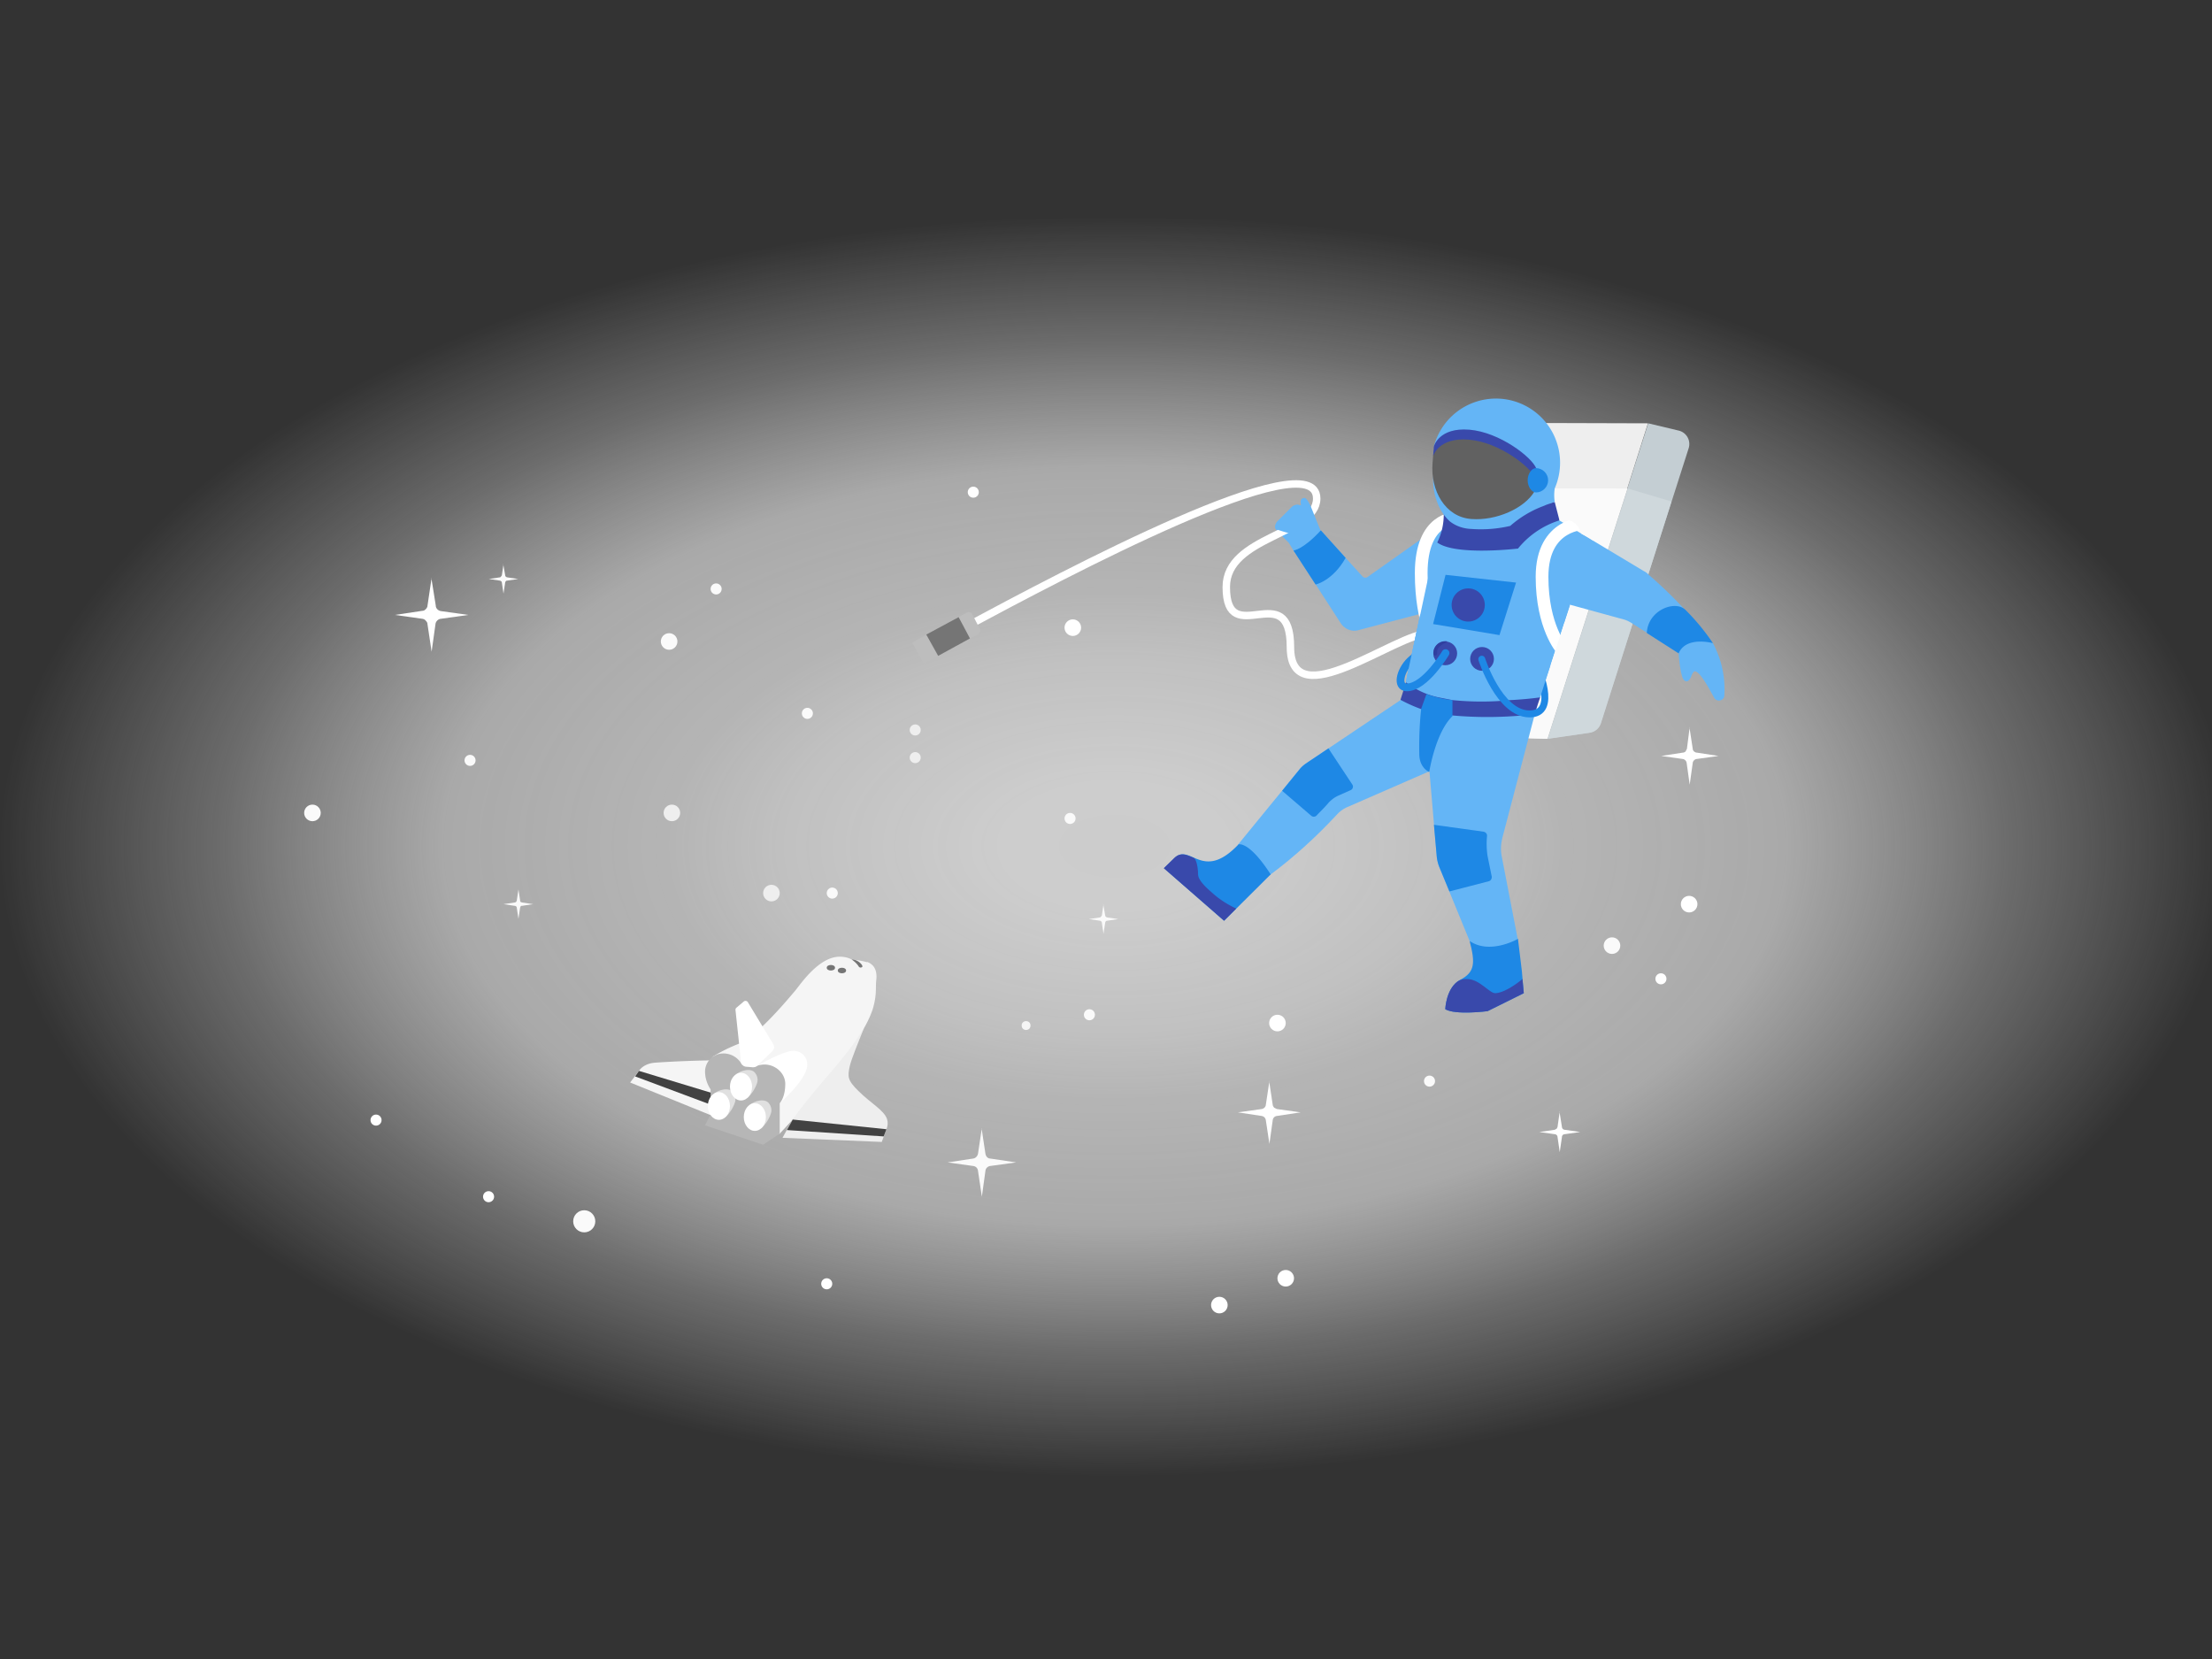 <svg xmlns="http://www.w3.org/2000/svg" fill-rule="evenodd" stroke-linecap="square" stroke-miterlimit="10" clip-rule="evenodd" viewBox="0 0 800 600">
  <rect x="0" y="0" width="800" height="600" fill="#333333" stroke="none"/>
  <defs/>
  <path fill="url(#_Radial1)" fill-rule="nonzero" d="M0 79h801v457H0z"/>
  <path fill="#fafafa" fill-rule="nonzero" d="M182 204l.7 4c0 .4.3.7.7.8l4 .6-4 .6c-.4 0-.6.3-.7.7l-.6 4-.6-4c0-.2-.1-.4-.3-.5a.9.9 0 00-.4-.2l-4-.6 4-.6c.2 0 .3-.2.4-.3l.3-.4.6-4.1h-.1zm5.5 117.6l.6 4c0 .2 0 .4.2.6l.5.2 4 .6-4 .6c-.2 0-.4 0-.5.2l-.2.5-.6 4-.6-4c0-.4-.4-.7-.8-.7l-4-.6 4-.6c.4 0 .7-.3.8-.7l.6-4v-.1z"/>
  <path fill="#fff" fill-rule="nonzero" d="M611 263l1.2 7.8c0 .4.2.7.5 1 .3.2.6.4 1 .4l7.8 1.2-7.9 1.1c-.7.1-1.3.7-1.4 1.4l-1.1 7.9-1.1-7.9c-.1-.7-.7-1.3-1.4-1.4l-7.8-1.1 7.8-1.2c.4 0 .7-.2 1-.4l.5-1 1-7.8h-.1zm-47 139l.9 5.6c0 .5.5 1 1 1l5.6.8-5.6.8a1 1 0 00-.7.3c-.2.2-.3.4-.3.7l-.8 5.5-.8-5.5c0-.5-.5-1-1-1l-5.6-.8 5.6-.8.7-.4.3-.6.8-5.6h-.1zM156 209l1.6 10c0 1 .8 1.8 1.8 2l10 1.4-10 1.4c-1 .1-1.8 1-1.9 1.9l-1.4 10-1.5-10c0-.5-.3-.9-.6-1.2-.3-.4-.7-.6-1.2-.7l-10-1.4 10-1.5c.5 0 .9-.3 1.2-.6.3-.3.6-.8.6-1.2l1.5-10.1h-.1zm303 182l1.3 8.6c0 .3.3.7.5 1l1 .5 8.6 1.2-8.6 1.3c-.8.1-1.4.7-1.5 1.5l-1.2 8.6-1.3-8.6a2 2 0 00-.5-1 2 2 0 00-1-.5l-8.6-1.3 8.6-1.2a2 2 0 001-.5c.3-.3.5-.7.5-1l1.3-8.6h-.1z"/>
  <path fill="#fafafa" fill-rule="nonzero" d="M355 408l1.4 9.3c.1.5.3.9.6 1.2.3.3.7.5 1.1.5l9.4 1.4-9.4 1.3a2 2 0 00-1.7 1.7l-1.3 9.4-1.4-9.4a2 2 0 00-.5-1.1 2 2 0 00-1.2-.6l-9.3-1.3 9.3-1.4a2 2 0 001.1-.6c.3-.3.5-.7.6-1.1l1.4-9.3h-.1z"/>
  <circle cx="242" cy="232" r="3" fill="#fafafa"/>
  <circle cx="259" cy="213" r="2" fill="#fafafa"/>
  <circle cx="136" cy="405.1" r="2" fill="#fff"/>
  <circle cx="301" cy="323" r="2" fill="#fafafa"/>
  <circle cx="176.7" cy="432.8" r="2" fill="#fff"/>
  <circle cx="387" cy="296" r="2" fill="#fafafa"/>
  <circle cx="331" cy="274" r="2" fill="#eee"/>
  <circle cx="331" cy="264" r="2" fill="#eee"/>
  <circle cx="299" cy="464.3" r="2" fill="#fff"/>
  <circle cx="292" cy="258" r="2" fill="#fafafa"/>
  <circle cx="352" cy="178" r="2" fill="#fff"/>
  <circle cx="394" cy="367" r="2" fill="#fafafa"/>
  <circle cx="211.3" cy="441.7" r="4" fill="#fafafa"/>
  <circle cx="583" cy="342" r="3" fill="#fafafa"/>
  <circle cx="279" cy="323" r="3" fill="#eee"/>
  <circle cx="462" cy="370" r="3" fill="#fff"/>
  <circle cx="388" cy="227" r="3" fill="#fff"/>
  <circle cx="441" cy="472" r="3" fill="#fff"/>
  <circle cx="243" cy="294" r="3" fill="#eee"/>
  <circle cx="600.7" cy="354" r="2" fill="#fff"/>
  <circle cx="610.9" cy="327" r="3" fill="#fff"/>
  <circle cx="465" cy="462.3" r="3" fill="#fff"/>
  <circle cx="517" cy="391" r="2" fill="#fafafa"/>
  <circle cx="371.1" cy="370.9" r="1.6" fill="#f5f5f5"/>
  <circle cx="170" cy="275" r="2" fill="#fafafa"/>
  <circle cx="113" cy="294" r="3" fill="#fafafa"/>
  <path fill="#fafafa" fill-rule="nonzero" d="M399 327l.7 4c0 .4.3.7.7.8l4 .6-4 .6c-.4 0-.6.3-.7.7l-.6 4-.6-4c0-.2-.1-.4-.3-.5a.9.9 0 00-.4-.2l-4-.6 4-.6c.2 0 .3-.2.4-.3l.3-.4.6-4.1h-.1z"/>
  <path fill="#eee" fill-rule="nonzero" d="M559.7 267.2L596 153.1l-67.8-.2.4 113.4 31.1.9z"/>
  <path fill="#c4ced3" fill-rule="nonzero" d="M578.9 261.6l31.8-99.4a5 5 0 00-3.7-6.5l-10.9-2.6-36.4 114.1 15.1-2.2a5 5 0 004-3.4h.1z"/>
  <path fill="#fafafa" fill-rule="nonzero" d="M527 176.6l61.6.1-29 90.5-6.8-.2"/>
  <path fill="#cfd8dc" fill-rule="nonzero" d="M604.5 181.4L579 261.6a5 5 0 01-4 3.4l-15.2 2.2 29-90.5 15.8 4.7h-.1z"/>
  <path fill="#64b5f6" fill-rule="nonzero" d="M477.6 191.9l-4.8-8.3a1 1 0 00-.7-.5l-2.6-.5c-.9-.1-1.7.2-2.3.8l-5.1 5.1a2.6 2.6 0 000 3.8l4 4 2 3.3 7.8-1.6 1.7-6.1z"/>
  <path fill="none" stroke="#fff" stroke-width="2.7" d="M517 229c-12.2 0-50.3 30.6-50.3 5s-23.2 1.5-23.2-21.7c0-18.4 32.7-19 32.7-32 0-21.3-91.9 27.6-127.1 46.5l-13.3 7.3"/>
  <path fill="#bdbdbd" fill-rule="nonzero" d="M334.1 240l-4.2-7.6 19.7-10.8a1.4 1.4 0 012 .5l2.7 5.2c.4.7.2 1.6-.5 2L334 240h.1z"/>
  <path fill="#757575" fill-rule="nonzero" d="M339.3 237.2l-4.3-7.7 11.7-6.3 4.1 7.7-11.5 6.3z"/>
  <path fill="#1e88e5" fill-rule="nonzero" d="M549 339.6l1.4 11.6.7 8-13.1 6.5s-11.6 1.5-15.3-.7c0 0 .3-8 5.5-10.7 5.2-2.7 5.4-6 3.3-14 5.4.4 17.4-.8 17.4-.8l.1.1z"/>
  <path fill="#3949ab" fill-rule="nonzero" d="M550.6 354l.5 5.2-13.1 6.5s-11.6 1.5-15.3-.7c0 0 .2-6.9 4.4-10 1-.7 2.3-1 3.6-.9 4.4 0 8.1 5.3 10.2 5.1 4.2-.3 9.8-5.2 9.8-5.2h-.1z"/>
  <path fill="#64b5f6" fill-rule="nonzero" d="M619.5 232.6c3.2 6 4.6 12.6 4.1 19.3a2 2 0 01-3.5.7l-1.4-2.5c-1.8-3.3-4.3-7.3-5.7-7.3-.6 0-1 1-1.2 1.4-.3 1-1 2.2-1.8 2.2-1.4 0-1.7-2-2.1-3.6-.4-2.2-.7-4.4-.8-6.6l.8-8 11.6 4.4z"/>
  <path fill="#64b5f6" fill-rule="nonzero" d="M596.3 207.9c-.5-.5-1-1-1.7-1.3l-34-20.4s-34.8 4.2-39 4.9a12 12 0 00-6.4 3l-20.5 14.5a1.4 1.4 0 01-2-.2l-15-16.5-4 6.5-5.8.7 17 26.3c1.4 2.1 4 3.2 6.4 2.5l22.4-5.9-5.3 24.8a95 95 0 0013.6 9.8s34.4-2.9 35-4.5l10.8-33.4 19.7 5.4c1 .3 1.9.8 2.7 1.3l17 10.8c2.6-6.3 12.3-3.6 12.3-3.6a160 160 0 00-23.2-24.7z"/>
  <path fill="#1e88e5" fill-rule="nonzero" d="M486.7 201.8l-9-10c-6.4 7-9.9 7.3-9.9 7.3l8 12.3s6.2-1.3 10.9-9.7v.1z"/>
  <path fill="none" stroke="#fff" stroke-linecap="round" stroke-width="4.6" d="M526.4 187.5s-12.4-.4-12.4 19.8c0 18.6 5.8 26.8 5.8 26.8"/>
  <path fill="#64b5f6" fill-rule="nonzero" d="M518.3 200.6l-9.9 46.2a87.9 87.9 0 0013.6 9.8s34.4-2.9 35-4.5c0 .2-38.7-51.5-38.7-51.5z"/>
  <path fill="#1e88e5" fill-rule="nonzero" d="M595.7 229l11.4 7.3c2.7-6.4 12.4-3.7 12.4-3.7a79.6 79.6 0 00-9.9-12c-3.7-3.7-13.6 0-14 8.3l.1.1z"/>
  <path fill="#64b5f6" fill-rule="nonzero" d="M506.8 253l-34.6 23.2c-.7.5-1.4 1.1-2 1.8l-22.4 27.4s-1.4 10.9 11.7 10.9c8.7-6.5 16.7-13.8 24.1-21.8.9-1 2-1.8 3.2-2.4l44.7-19.5-19-18.9-4.3-5-1.4 4.3z"/>
  <path fill="#1e88e5" fill-rule="nonzero" d="M480.4 270.7l-8.2 5.5c-.7.5-1.4 1.1-2 1.8l-6.5 8 10.5 9a1.4 1.4 0 002-.1c1.4-1.5 3-3 4.4-4.7 1-1 2-1.8 3.3-2.4l4.5-2a1.4 1.4 0 00.6-2.2l-8.6-13v.1z"/>
  <path fill="#64b5f6" fill-rule="nonzero" d="M543.3 303.3c-.5 2-.6 4.2-.2 6.3l5.8 30s-10.1 5.8-17.4.7l-10.9-26.6a14 14 0 01-1-4.2l-2.6-30.3 2.5-21.2 35.6.2-11.8 45v.1z"/>
  <path fill="#1e88e5" fill-rule="nonzero" d="M536.5 300.8c.8.1 1.4.8 1.3 1.6a29 29 0 00.2 7.2l1.5 7.4c.1.7-.3 1.5-1 1.7l-14.3 3.7-3.6-8.7a14 14 0 01-1-4.2l-1-11.2 18 2.5h-.1zm-77 15.5L442.7 333 421 314l3.7-3.6c5.8-5.8 10.1 8.8 23.2-5 0 0 3.7-1.5 11.7 10.9h-.1z"/>
  <path fill="#3949ab" fill-rule="nonzero" d="M447.1 328.6l-4.4 4.4-21.8-19 3.7-3.6c2.3-2.3 4.4-1.3 7-.2 1.3.5 1.7 4.4 1.7 6 0 2.3 3.5 5.3 5 6.6 2.6 2.4 5.6 4.3 8.8 5.8zm110-76.5c-.7 1.7-2 6.1-2 6.1l-1.1.2a141.4 141.4 0 01-34.6-.3 55 55 0 01-12.9-5l2-6.3c3.5 2.6 7.4 4.5 11.7 5.4l5.1 1c7 .7 14 .7 21 0 3.6-.2 7.2-.5 10.8-1v-.1z"/>
  <circle cx="536" cy="238.3" r="4.3" fill="#3949ab"/>
  <path fill="none" stroke="#1e88e5" stroke-linecap="round" stroke-width="2.5" d="M535.9 238.4s6.3 19.7 17.2 19.8c10.9.1 2.6-17.7 2.6-17.7"/>
  <circle cx="522.7" cy="236.3" r="4.3" fill="#3949ab"/>
  <path fill="#64b5f6" fill-rule="nonzero" d="M549.7 229.7s6.7 24 7.4 22.4c-.2.2 10.7-33.3 10.7-33.3"/>
  <path fill="#1e88e5" fill-rule="nonzero" d="M525.3 253.2v5.8c-6.2 6-8.4 20.2-8.4 20.2s-3.6-1.4-3.6-6.6c-.1-5.4.1-10.9.7-16.3l1.9-5.3a40 40 0 009.4 2.2zm-2.5-45.3l-4.5 17.8 24 4 6-19-25.5-2.8z"/>
  <path fill="none" stroke="#fff" stroke-linecap="round" stroke-width="4.6" d="M573.3 189.3s-15.6-.3-15.6 19.3c0 18.2 7.2 26.2 7.2 26.2"/>
  <path fill="#3949ab" fill-rule="nonzero" d="M564 188.2a31.4 31.4 0 00-15 10.2c-3.6.4-23.1 2.3-29.2-2.2 2-4 2.7-8.5 2.2-12.9 3 2.7 5.6 3.1 10.2 3.5 3.8.3 7 .6 12.3-.5 6.8-6.3 17.8-4.7 17.8-4.7l1.7 6.6z"/>
  <path fill="#64b5f6" fill-rule="nonzero" d="M562.3 181.6h-.3l-.2.1h-.2l-.3.2c-1 .3-2 .6-2.8 1a38.6 38.6 0 00-12.3 7.3 46.7 46.7 0 01-14.1 1.1c-2.8-.1-5.5-1-7.7-2.7-1.7-1.5-3-3.4-4-5.5a22.6 22.6 0 01-2-11.4l1.4.3v-.5c0-2.3.6-4.6 1.6-6.7l-2.8-3.4a23.2 23.2 0 1143.7 15.2 16 16 0 000 5z"/>
  <path fill="#616161" fill-rule="nonzero" d="M555.5 171c.1-2-6-6.6-15-10.8-3.7-1.7-11.7-6-15.2-3.8-3.9 2.4-6.6 4.2-7 8.5l-.2 2.6c-.8 9.8 4.5 19.5 14 20.2 9 .7 19.2-3.8 22.9-10l.5-6.6v-.1z"/>
  <path fill="#3949ab" fill-rule="nonzero" d="M555.3 173.1c-1.4-4-13-13.2-24.1-14.1-11.1-.9-12.9 6-12.9 6l.3-3.6s1.8-6.9 12.8-6c11 .9 22.7 10 24.2 14l-.3 3.7z"/>
  <circle cx="531" cy="218.8" r="6" fill="#3949ab"/>
  <path fill="#64b5f6" fill-rule="nonzero" d="M477.6 191.9L474 183s-1.3-2.9-2.2-2.9h-.1a1.3 1.3 0 00-1.3 1.5c0 2.2 1.5 4.2 1.8 5.3.6 2 .5 4.3-.4 6.3l5.8-1.4v.1z"/>
  <path fill="#64b5f6" fill-rule="nonzero" d="M473 190.2l-.2-6.6a1 1 0 00-.8-.5l-2.5-.5c-.9-.1-1.7.2-2.3.8l-5.2 5.2a3 3 0 00-.8 2.5c.1.4 5 1.8 6.8 2.2.7.2 0-.7.7-1l4.3-2v-.1z"/>
  <path fill="none" stroke="#1e88e5" stroke-linecap="round" stroke-width="2.8" d="M522.8 236.2s-7.4 12.4-14 12.4c-3.8 0-2.5-6 1.2-9.6 4.2-4 6.4-2.8 6.4-2.8"/>
  <path fill="#64b5f6" fill-rule="nonzero" d="M508.7 245.3l5-23.3 5.4 15-10.4 8.3z"/>
  <path fill="#303f9f" fill-rule="nonzero" d="M519.8 235.5c0-2.4 5.3-3.6 3-3.6h-.1a4.3 4.3 0 00-4 5.9c.4-1.5 1.1.1 1.1-2.3z"/>
  <path fill="#1e88e5" fill-rule="nonzero" d="M559.9 173.7c0-2.4-2-4.4-4.4-4.4-1.5 0-3 2-3 4.4 0 2.4 1.5 4.4 3 4.4 2.4 0 4.4-2 4.4-4.4z"/>
  <path fill="#fafafa" fill-rule="nonzero" d="M565.5 184l-1.5 4.2s5.7-2 8 4.9c1.4.6 2.8 1.4 4 2.3 2.3-.2 7.3-6 7.3-6l-13-8-4.8 2.5v.1zm.3 41.2l-5 15.4 5.9.3 3.5-8.3-4.4-7.4z"/>
  <path fill="#eee" fill-rule="nonzero" d="M267.8 383l.3.7-.3-.7z"/>
  <path fill="#f5f5f5" fill-rule="nonzero" d="M313.6 348c-1.8-.5-3.7-.8-5.6-1-1.3-.7-2.8-1-4.3-1-7.7 0-14.4 10.3-16.2 12.4-2.2 2.6-9 10.7-14.9 15.6 2.8 6 7.7 6 1 9.3-3.6 1.4-4 3-5.3.4-.2-.3 2-1.5 2-1.7 0 0 9.2-8-.4-5.5A61.8 61.8 0 00258 382l-1.2 1.5s-9 .1-19.4.8c-4.8.2-6.3 3-6.3 3l-3.2 4.2 29.1 11.8 1 3.6 18 5.1 6-2 4.7-5.1s18.6-18.8 25.8-33.1a39 39 0 003.1-6.7c1.6-5.4 1-7.6 1.3-10.5.6-4.7-1.8-6.2-3.3-6.7v.1z"/>
  <path fill="#eee" fill-rule="nonzero" d="M310.6 394.7c-4.3-4.1-4-5.5-3.3-9 .7-3 3.1-8.6 5.2-14-7.9 12.9-14.8 18-25.8 33.1l-3.7 6.7 35.9 1.5 1.7-4.6c.5-1.2.6-2.5.2-3.7-1.1-3.2-6-5.8-10.2-10z"/>
  <path fill="#757575" fill-rule="nonzero" d="M308 347c1 .7 2 1.6 2.6 2.6a.8.8 0 001.3 0c.2-.5-1.5-2.6-3.9-2.6z"/>
  <ellipse cx="300.5" cy="350" fill="#757575" rx="1.5" ry="1"/>
  <ellipse cx="304.5" cy="351" fill="#757575" rx="1.5" ry="1"/>
  <path fill="#424242" fill-rule="nonzero" d="M229.7 389.3l28.9 10.8 1.5-4-29-8.8-1.4 2z"/>
  <path fill="#fff" fill-rule="nonzero" d="M273.4 385.8s6.8-4.2 12.1-5.6c4-1 8.1 2.5 5.8 7.6S282 399 282 399l-8.6-13.2z"/>
  <path fill="#b6b6b6" fill-rule="nonzero" d="M284 392c0-3.9-3.6-7-7.5-7-1.2 0-2.4.3-3.5.8-3.3-.2-3-.8-4.7-.8a7.5 7.5 0 00-6.7-4 6.6 6.6 0 00-6.6 7c.1 2.1.8 4.2 2 6v9l-2 4 21 7 6-4v-11s2-2 2-7z"/>
  <path fill="#e0e0e0" fill-rule="nonzero" d="M272.8 387.7c-1.1-1-3-.8-4.2-.4-1 .3-1.8.8-2.6 1.4l4.3 8.4c1.6-1.5 2.8-3.3 3.5-5.4.5-1.4 0-3-1-4zm-8 7c-1.1-1-3-.8-4.2-.4-1 .3-1.8.8-2.6 1.4l4.3 8.4c1.6-1.5 2.8-3.3 3.5-5.4.5-1.4 0-3-1-4z"/>
  <ellipse cx="260" cy="400" fill="#fff" rx="4" ry="5"/>
  <ellipse cx="268" cy="393" fill="#fff" rx="4" ry="5"/>
  <path fill="#e0e0e0" fill-rule="nonzero" d="M277.8 398.7c-1.1-1-3-.8-4.2-.4-1 .3-1.8.8-2.6 1.4l4.3 8.4c1.6-1.5 2.8-3.3 3.5-5.4.5-1.4 0-3-1-4z"/>
  <ellipse cx="273" cy="404" fill="#fff" rx="4" ry="5"/>
  <path fill="#424242" fill-rule="nonzero" d="M284.6 408.7l2.1-3.8 33.9 3.5-1 2.6-35-2.3z"/>
  <path fill="#fff" fill-rule="nonzero" d="M279.7 377.7l-9.2-15.2a1 1 0 00-1.5-.3l-2.6 2.2a1 1 0 00-.4.9l2 18.7a2 2 0 001.9 1.8l2.4.2c.6 0 1.2-.2 1.6-.6l5.5-5.3a2 2 0 00.3-2.4z"/>
  <defs>
    <radialGradient id="_Radial1" cx="0" cy="0" r="1" gradientTransform="matrix(400.07 0 0 -229.131 403.1 306)" gradientUnits="userSpaceOnUse">
      <stop offset="0" stop-color="#ccc"/>
      <stop offset=".1" stop-color="#cdcdcd"/>
      <stop offset=".3" stop-color="#d0d0d0" stop-opacity=".9"/>
      <stop offset=".4" stop-color="#d5d5d5" stop-opacity=".8"/>
      <stop offset=".6" stop-color="#dcdcdc" stop-opacity=".7"/>
      <stop offset=".7" stop-color="#e6e6e6" stop-opacity=".5"/>
      <stop offset=".8" stop-color="#f1f1f1" stop-opacity=".3"/>
      <stop offset="1" stop-color="#fefefe" stop-opacity="0"/>
      <stop offset="1" stop-color="#fff" stop-opacity="0"/>
    </radialGradient>
  </defs>
</svg>
